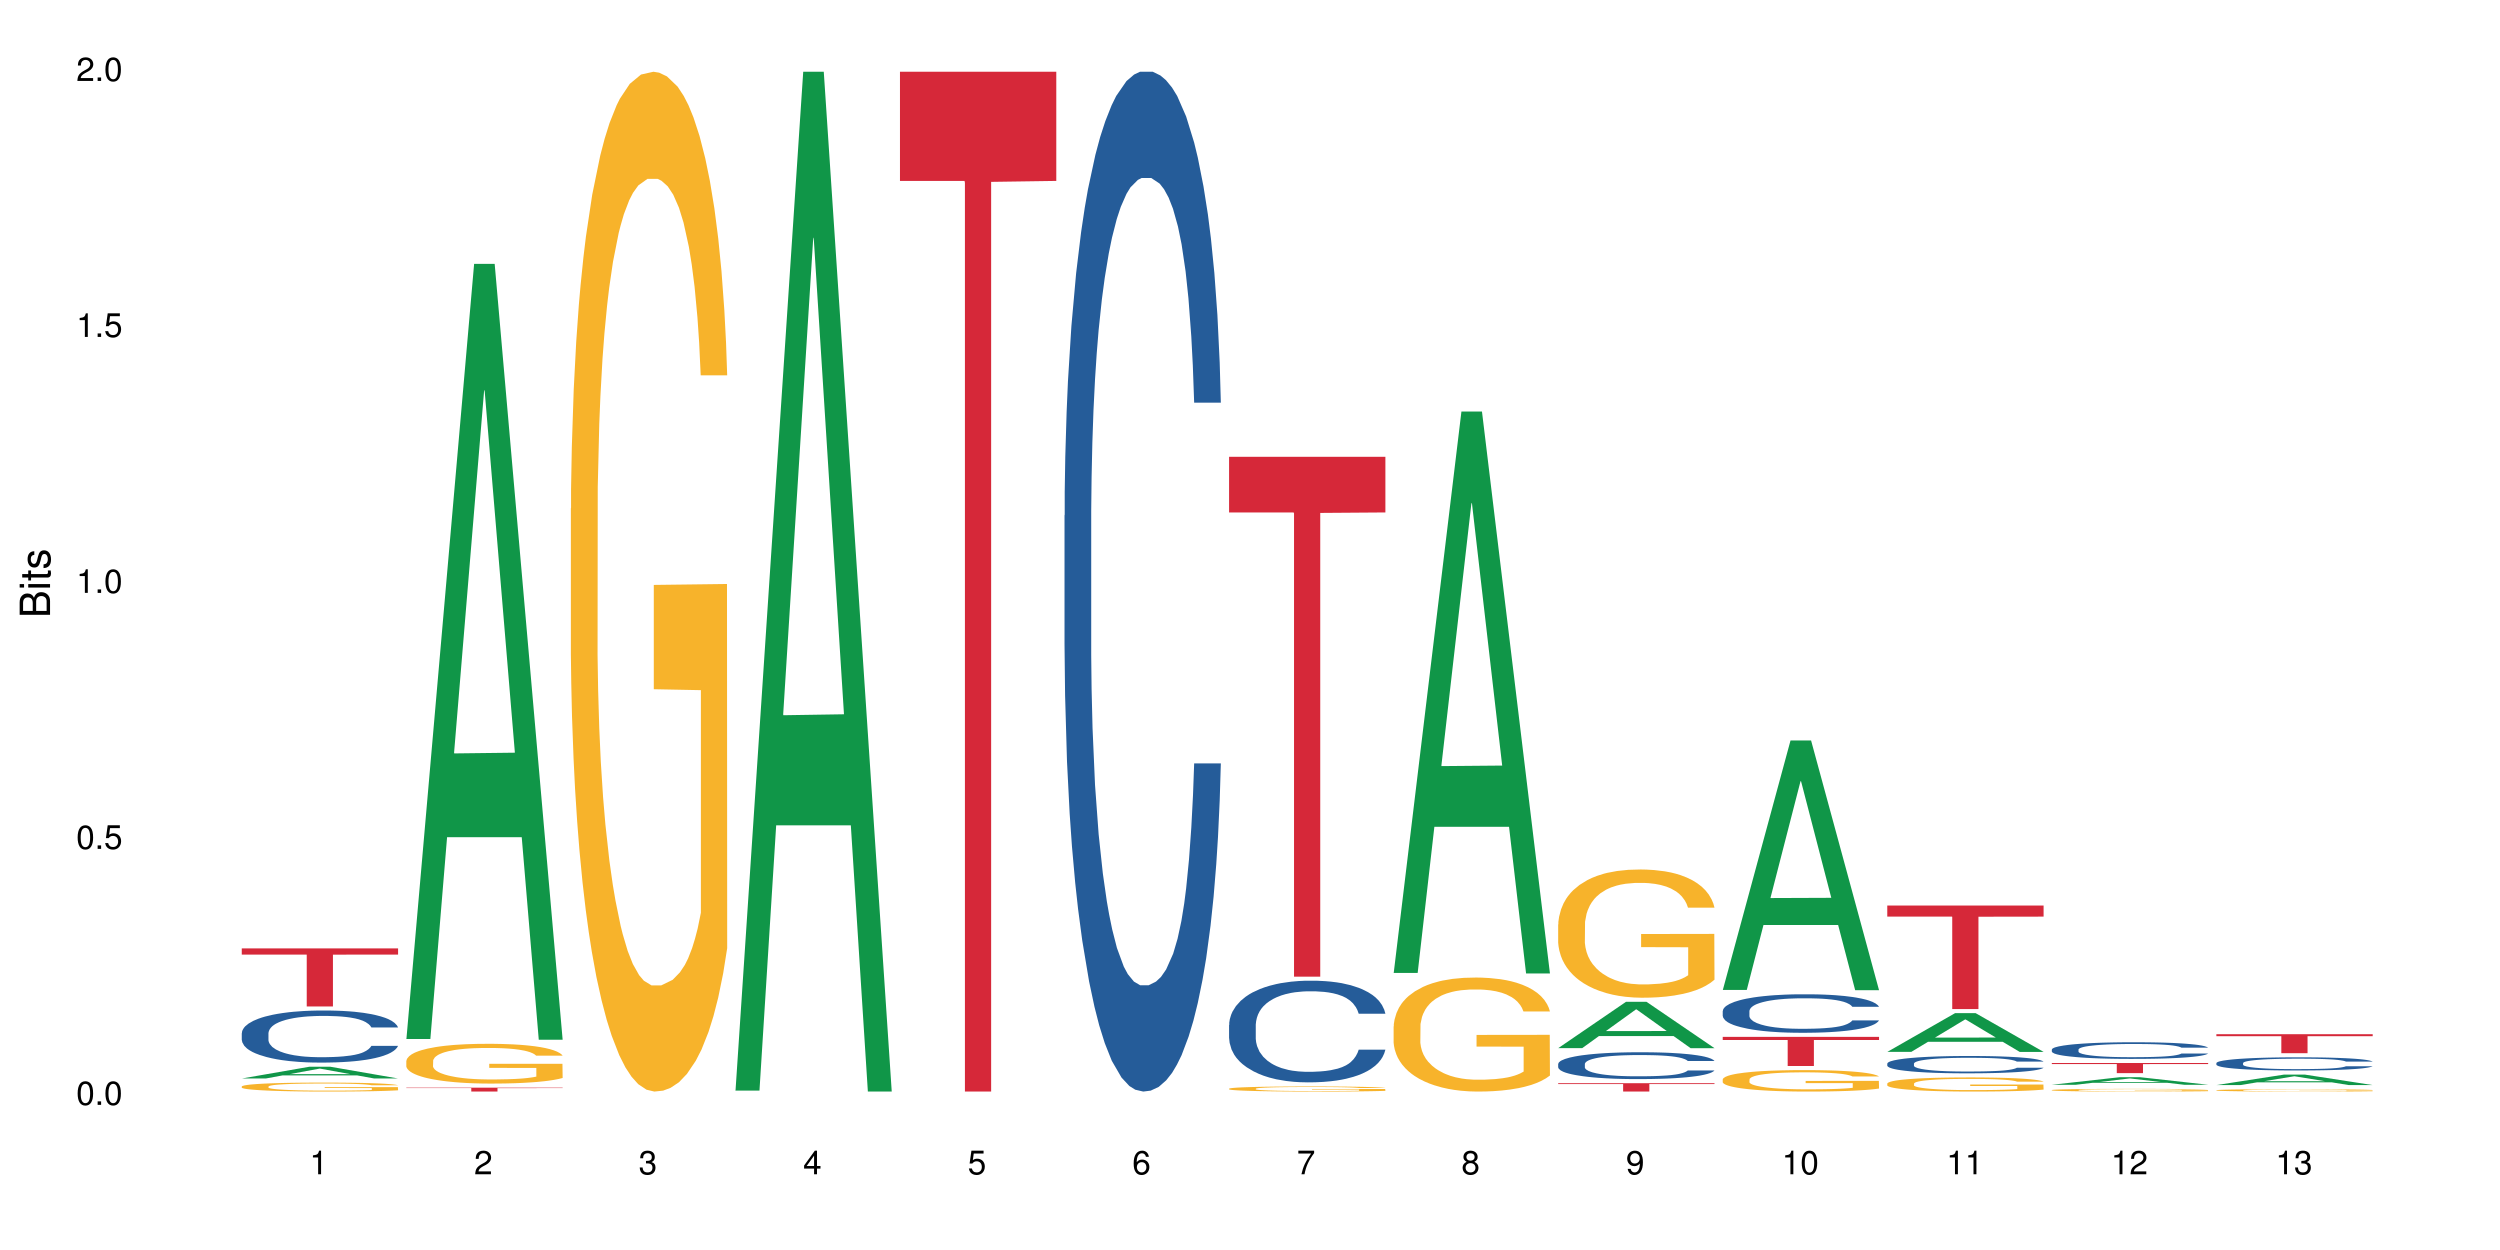 <?xml version="1.0" encoding="UTF-8"?>
<svg xmlns="http://www.w3.org/2000/svg" xmlns:xlink="http://www.w3.org/1999/xlink" width="720pt" height="360pt" viewBox="0 0 720 360" version="1.1">
<defs>
<g>
<symbol overflow="visible" id="glyph0-0">
<path style="stroke:none;" d=""/>
</symbol>
<symbol overflow="visible" id="glyph0-1">
<path style="stroke:none;" d="M 2.641 -6.797 C 2 -6.797 1.422 -6.531 1.078 -6.047 C 0.641 -5.453 0.406 -4.547 0.406 -3.297 C 0.406 -1 1.188 0.219 2.641 0.219 C 4.078 0.219 4.859 -1 4.859 -3.234 C 4.859 -4.562 4.656 -5.438 4.203 -6.047 C 3.844 -6.531 3.281 -6.797 2.641 -6.797 Z M 2.641 -6.047 C 3.547 -6.047 4 -5.125 4 -3.312 C 4 -1.375 3.562 -0.484 2.625 -0.484 C 1.734 -0.484 1.281 -1.422 1.281 -3.281 C 1.281 -5.141 1.734 -6.047 2.641 -6.047 Z M 2.641 -6.047 "/>
</symbol>
<symbol overflow="visible" id="glyph0-2">
<path style="stroke:none;" d="M 1.828 -1 L 0.828 -1 L 0.828 0 L 1.828 0 Z M 1.828 -1 "/>
</symbol>
<symbol overflow="visible" id="glyph0-3">
<path style="stroke:none;" d="M 4.562 -6.797 L 1.062 -6.797 L 0.547 -3.094 L 1.328 -3.094 C 1.719 -3.562 2.047 -3.734 2.578 -3.734 C 3.484 -3.734 4.062 -3.109 4.062 -2.094 C 4.062 -1.125 3.484 -0.531 2.578 -0.531 C 1.828 -0.531 1.375 -0.906 1.188 -1.672 L 0.328 -1.672 C 0.453 -1.109 0.547 -0.844 0.75 -0.594 C 1.125 -0.078 1.828 0.219 2.594 0.219 C 3.969 0.219 4.922 -0.781 4.922 -2.219 C 4.922 -3.562 4.031 -4.484 2.719 -4.484 C 2.25 -4.484 1.859 -4.359 1.469 -4.062 L 1.734 -5.969 L 4.562 -5.969 Z M 4.562 -6.797 "/>
</symbol>
<symbol overflow="visible" id="glyph0-4">
<path style="stroke:none;" d="M 2.484 -4.844 L 2.484 0 L 3.328 0 L 3.328 -6.797 L 2.766 -6.797 C 2.469 -5.75 2.281 -5.609 0.984 -5.453 L 0.984 -4.844 Z M 2.484 -4.844 "/>
</symbol>
<symbol overflow="visible" id="glyph0-5">
<path style="stroke:none;" d="M 4.859 -0.828 L 1.281 -0.828 C 1.359 -1.391 1.672 -1.75 2.5 -2.234 L 3.469 -2.75 C 4.406 -3.266 4.906 -3.969 4.906 -4.812 C 4.906 -5.375 4.672 -5.906 4.266 -6.266 C 3.859 -6.625 3.375 -6.797 2.719 -6.797 C 1.859 -6.797 1.219 -6.5 0.844 -5.922 C 0.609 -5.562 0.5 -5.125 0.484 -4.438 L 1.328 -4.438 C 1.359 -4.906 1.406 -5.188 1.531 -5.406 C 1.75 -5.812 2.188 -6.062 2.703 -6.062 C 3.469 -6.062 4.031 -5.516 4.031 -4.781 C 4.031 -4.25 3.719 -3.797 3.125 -3.438 L 2.234 -2.938 C 0.812 -2.141 0.406 -1.5 0.328 0 L 4.859 0 Z M 4.859 -0.828 "/>
</symbol>
<symbol overflow="visible" id="glyph0-6">
<path style="stroke:none;" d="M 2.125 -3.125 L 2.578 -3.125 C 3.516 -3.125 3.984 -2.703 3.984 -1.891 C 3.984 -1.031 3.469 -0.531 2.578 -0.531 C 1.656 -0.531 1.203 -0.984 1.156 -1.969 L 0.312 -1.969 C 0.344 -1.422 0.438 -1.078 0.609 -0.766 C 0.953 -0.109 1.625 0.219 2.547 0.219 C 3.953 0.219 4.859 -0.609 4.859 -1.906 C 4.859 -2.766 4.516 -3.25 3.703 -3.516 C 4.344 -3.766 4.656 -4.25 4.656 -4.938 C 4.656 -6.109 3.875 -6.797 2.578 -6.797 C 1.203 -6.797 0.484 -6.047 0.453 -4.609 L 1.297 -4.609 C 1.312 -5.016 1.344 -5.25 1.453 -5.453 C 1.641 -5.828 2.062 -6.062 2.594 -6.062 C 3.344 -6.062 3.797 -5.625 3.797 -4.906 C 3.797 -4.422 3.609 -4.141 3.25 -3.984 C 3.016 -3.891 2.719 -3.844 2.125 -3.844 Z M 2.125 -3.125 "/>
</symbol>
<symbol overflow="visible" id="glyph0-7">
<path style="stroke:none;" d="M 3.141 -1.625 L 3.141 0 L 3.984 0 L 3.984 -1.625 L 4.984 -1.625 L 4.984 -2.391 L 3.984 -2.391 L 3.984 -6.797 L 3.359 -6.797 L 0.266 -2.516 L 0.266 -1.625 Z M 3.141 -2.391 L 1 -2.391 L 3.141 -5.359 Z M 3.141 -2.391 "/>
</symbol>
<symbol overflow="visible" id="glyph0-8">
<path style="stroke:none;" d="M 4.781 -5.031 C 4.609 -6.141 3.891 -6.797 2.844 -6.797 C 2.094 -6.797 1.422 -6.438 1.031 -5.828 C 0.609 -5.172 0.406 -4.344 0.406 -3.094 C 0.406 -1.953 0.578 -1.234 0.984 -0.625 C 1.359 -0.078 1.953 0.219 2.703 0.219 C 3.984 0.219 4.922 -0.734 4.922 -2.078 C 4.922 -3.344 4.062 -4.234 2.844 -4.234 C 2.172 -4.234 1.641 -3.969 1.281 -3.469 C 1.281 -5.125 1.828 -6.047 2.797 -6.047 C 3.391 -6.047 3.797 -5.672 3.938 -5.031 Z M 2.734 -3.484 C 3.547 -3.484 4.062 -2.922 4.062 -2 C 4.062 -1.156 3.484 -0.531 2.703 -0.531 C 1.922 -0.531 1.328 -1.188 1.328 -2.047 C 1.328 -2.891 1.906 -3.484 2.734 -3.484 Z M 2.734 -3.484 "/>
</symbol>
<symbol overflow="visible" id="glyph0-9">
<path style="stroke:none;" d="M 4.984 -6.797 L 0.438 -6.797 L 0.438 -5.969 L 4.109 -5.969 C 2.5 -3.656 1.828 -2.234 1.328 0 L 2.219 0 C 2.594 -2.172 3.453 -4.047 4.984 -6.094 Z M 4.984 -6.797 "/>
</symbol>
<symbol overflow="visible" id="glyph0-10">
<path style="stroke:none;" d="M 3.75 -3.578 C 4.453 -4 4.688 -4.344 4.688 -4.984 C 4.688 -6.047 3.844 -6.797 2.641 -6.797 C 1.438 -6.797 0.594 -6.047 0.594 -4.984 C 0.594 -4.359 0.828 -4.016 1.516 -3.578 C 0.734 -3.203 0.359 -2.641 0.359 -1.891 C 0.359 -0.641 1.297 0.219 2.641 0.219 C 3.984 0.219 4.922 -0.641 4.922 -1.875 C 4.922 -2.641 4.531 -3.203 3.75 -3.578 Z M 2.641 -6.047 C 3.359 -6.047 3.812 -5.625 3.812 -4.969 C 3.812 -4.344 3.344 -3.922 2.641 -3.922 C 1.922 -3.922 1.453 -4.344 1.453 -4.984 C 1.453 -5.625 1.922 -6.047 2.641 -6.047 Z M 2.641 -3.203 C 3.484 -3.203 4.062 -2.672 4.062 -1.875 C 4.062 -1.062 3.484 -0.531 2.625 -0.531 C 1.797 -0.531 1.219 -1.078 1.219 -1.875 C 1.219 -2.672 1.797 -3.203 2.641 -3.203 Z M 2.641 -3.203 "/>
</symbol>
<symbol overflow="visible" id="glyph0-11">
<path style="stroke:none;" d="M 0.516 -1.547 C 0.672 -0.438 1.406 0.219 2.438 0.219 C 3.188 0.219 3.859 -0.141 4.266 -0.75 C 4.688 -1.406 4.891 -2.25 4.891 -3.484 C 4.891 -4.625 4.703 -5.359 4.312 -5.953 C 3.938 -6.5 3.344 -6.797 2.594 -6.797 C 1.297 -6.797 0.359 -5.844 0.359 -4.516 C 0.359 -3.25 1.234 -2.344 2.453 -2.344 C 3.094 -2.344 3.562 -2.578 4.016 -3.109 C 4 -1.453 3.469 -0.531 2.5 -0.531 C 1.906 -0.531 1.484 -0.906 1.359 -1.547 Z M 2.578 -6.062 C 3.375 -6.062 3.969 -5.406 3.969 -4.531 C 3.969 -3.688 3.375 -3.094 2.547 -3.094 C 1.734 -3.094 1.234 -3.672 1.234 -4.578 C 1.234 -5.438 1.797 -6.062 2.578 -6.062 Z M 2.578 -6.062 "/>
</symbol>
<symbol overflow="visible" id="glyph1-0">
<path style="stroke:none;" d=""/>
</symbol>
<symbol overflow="visible" id="glyph1-1">
<path style="stroke:none;" d="M 0 -0.953 L 0 -4.891 C 0 -5.719 -0.234 -6.344 -0.734 -6.797 C -1.188 -7.234 -1.812 -7.469 -2.5 -7.469 C -3.547 -7.469 -4.188 -7 -4.625 -5.875 C -4.984 -6.672 -5.641 -7.094 -6.531 -7.094 C -7.156 -7.094 -7.734 -6.859 -8.141 -6.391 C -8.562 -5.938 -8.75 -5.344 -8.75 -4.5 L -8.75 -0.953 Z M -4.984 -2.062 L -7.766 -2.062 L -7.766 -4.219 C -7.766 -4.844 -7.688 -5.203 -7.453 -5.5 C -7.219 -5.812 -6.859 -5.969 -6.375 -5.969 C -5.906 -5.969 -5.531 -5.812 -5.297 -5.5 C -5.062 -5.203 -4.984 -4.844 -4.984 -4.219 Z M -0.984 -2.062 L -4 -2.062 L -4 -4.781 C -4 -5.328 -3.859 -5.688 -3.578 -5.953 C -3.297 -6.219 -2.922 -6.359 -2.484 -6.359 C -2.062 -6.359 -1.688 -6.219 -1.406 -5.953 C -1.109 -5.688 -0.984 -5.328 -0.984 -4.781 Z M -0.984 -2.062 "/>
</symbol>
<symbol overflow="visible" id="glyph1-2">
<path style="stroke:none;" d="M -6.281 -1.797 L -6.281 -0.797 L 0 -0.797 L 0 -1.797 Z M -8.75 -1.797 L -8.75 -0.797 L -7.484 -0.797 L -7.484 -1.797 Z M -8.75 -1.797 "/>
</symbol>
<symbol overflow="visible" id="glyph1-3">
<path style="stroke:none;" d="M -6.281 -3.047 L -6.281 -2.016 L -8.016 -2.016 L -8.016 -1.016 L -6.281 -1.016 L -6.281 -0.172 L -5.469 -0.172 L -5.469 -1.016 L -0.719 -1.016 C -0.078 -1.016 0.281 -1.453 0.281 -2.234 C 0.281 -2.469 0.25 -2.719 0.188 -3.047 L -0.641 -3.047 C -0.609 -2.922 -0.594 -2.766 -0.594 -2.562 C -0.594 -2.141 -0.719 -2.016 -1.156 -2.016 L -5.469 -2.016 L -5.469 -3.047 Z M -6.281 -3.047 "/>
</symbol>
<symbol overflow="visible" id="glyph1-4">
<path style="stroke:none;" d="M -4.531 -5.25 C -5.766 -5.25 -6.469 -4.422 -6.469 -2.969 C -6.469 -1.516 -5.719 -0.562 -4.547 -0.562 C -3.562 -0.562 -3.094 -1.062 -2.734 -2.562 L -2.516 -3.484 C -2.344 -4.188 -2.094 -4.469 -1.625 -4.469 C -1.047 -4.469 -0.641 -3.875 -0.641 -3 C -0.641 -2.453 -0.797 -2 -1.062 -1.75 C -1.25 -1.594 -1.422 -1.531 -1.875 -1.469 L -1.875 -0.406 C -0.422 -0.453 0.281 -1.266 0.281 -2.922 C 0.281 -4.5 -0.5 -5.516 -1.719 -5.516 C -2.656 -5.516 -3.172 -4.984 -3.469 -3.734 L -3.703 -2.766 C -3.891 -1.953 -4.156 -1.609 -4.594 -1.609 C -5.172 -1.609 -5.547 -2.125 -5.547 -2.938 C -5.547 -3.75 -5.203 -4.172 -4.531 -4.203 Z M -4.531 -5.25 "/>
</symbol>
</g>
</defs>
<g id="surface127763">
<rect x="0" y="0" width="720" height="360" style="fill:rgb(100%,100%,100%);fill-opacity:1;stroke:none;"/>
<path style=" stroke:none;fill-rule:nonzero;fill:rgb(6.275%,58.824%,28.235%);fill-opacity:1;" d="M 69.629 310.605 L 69.676 310.602 L 89.156 307.211 L 95.074 307.211 L 114.648 310.605 L 107.773 310.605 L 102.867 309.719 L 81.367 309.719 L 76.555 310.605 L 69.629 310.605 L 83.434 309.352 L 100.895 309.352 L 92.188 307.766 L 92.09 307.762 L 91.996 307.77 L 83.387 309.352 L 83.434 309.352 Z M 69.629 310.605 "/>
<path style=" stroke:none;fill-rule:nonzero;fill:rgb(14.51%,36.078%,60%);fill-opacity:1;" d="M 69.629 297.559 L 69.684 297.547 L 69.684 297.219 L 69.848 296.695 L 70.234 296.039 L 70.617 295.586 L 71.605 294.777 L 72.977 293.996 L 74.406 293.395 L 75.449 293.035 L 76.383 292.762 L 78.523 292.254 L 79.895 291.996 L 81.379 291.762 L 83.191 291.527 L 84.508 291.391 L 87.473 291.172 L 89.668 291.078 L 91.371 291.035 L 95.051 291.035 L 97.246 291.09 L 98.84 291.16 L 100.594 291.27 L 102.078 291.391 L 104.656 291.695 L 106.965 292.078 L 108.008 292.297 L 109.652 292.723 L 110.918 293.133 L 111.797 293.488 L 112.785 293.996 L 113.66 294.613 L 114.32 295.312 L 114.648 295.902 L 106.965 295.902 L 106.578 295.352 L 106.141 294.93 L 105.316 294.367 L 104.492 293.969 L 103.34 293.57 L 102.297 293.312 L 100.871 293.051 L 99.605 292.887 L 98.289 292.762 L 97.027 292.68 L 94.609 292.598 L 91.809 292.598 L 90.766 292.625 L 88.625 292.734 L 87.473 292.832 L 85.824 293.023 L 84.672 293.203 L 83.301 293.477 L 82.367 293.707 L 81.215 294.066 L 80.391 294.379 L 79.457 294.832 L 78.906 295.176 L 78.414 295.559 L 77.977 296.012 L 77.645 296.492 L 77.426 296.996 L 77.316 297.492 L 77.316 299.617 L 77.426 300.109 L 77.699 300.684 L 78.414 301.52 L 79.457 302.246 L 80.664 302.824 L 81.816 303.234 L 82.477 303.426 L 83.355 303.645 L 84.727 303.918 L 86.703 304.191 L 87.855 304.305 L 89.613 304.414 L 91.426 304.469 L 93.844 304.469 L 95.984 304.414 L 97.41 304.344 L 98.895 304.234 L 100.926 304 L 102.188 303.781 L 103.285 303.523 L 104.109 303.262 L 104.656 303.043 L 105.48 302.617 L 106.141 302.152 L 106.633 301.672 L 106.965 301.207 L 114.648 301.207 L 114.32 301.754 L 113.828 302.289 L 113.332 302.684 L 112.562 303.164 L 111.688 303.59 L 110.422 304.07 L 109.379 304.387 L 108.008 304.727 L 106.746 304.988 L 105.371 305.223 L 103.34 305.496 L 102.023 305.633 L 100.594 305.754 L 98.895 305.863 L 96.75 305.961 L 94.445 306.016 L 92.305 306.031 L 90 306.004 L 88.297 305.949 L 86.047 305.824 L 83.246 305.578 L 81.215 305.316 L 79.621 305.055 L 78.25 304.781 L 76.711 304.414 L 74.734 303.809 L 73.527 303.344 L 72.703 302.961 L 71.77 302.426 L 71.113 301.945 L 70.344 301.18 L 69.793 300.203 L 69.629 299.449 Z M 69.629 297.559 "/>
<path style=" stroke:none;fill-rule:nonzero;fill:rgb(96.863%,70.196%,16.863%);fill-opacity:1;" d="M 69.629 312.895 L 69.684 312.891 L 69.684 312.844 L 69.902 312.738 L 70.453 312.59 L 71.168 312.473 L 71.934 312.375 L 72.43 312.328 L 73.254 312.258 L 73.965 312.203 L 75.777 312.098 L 78.086 312 L 79.348 311.957 L 80.773 311.918 L 82.805 311.871 L 83.738 311.855 L 86.594 311.816 L 89.832 311.793 L 93.402 311.785 L 95.051 311.789 L 97.301 311.797 L 100.375 311.824 L 102.133 311.848 L 103.504 311.871 L 104.934 311.902 L 106.688 311.949 L 108.336 312.008 L 109.652 312.062 L 110.973 312.133 L 112.07 312.211 L 113.004 312.293 L 113.828 312.391 L 114.32 312.473 L 114.648 312.555 L 107.02 312.555 L 106.578 312.473 L 106.086 312.41 L 105.262 312.332 L 104.438 312.273 L 103.613 312.23 L 102.078 312.168 L 100.758 312.133 L 99.113 312.098 L 97.52 312.078 L 95.707 312.062 L 94.609 312.059 L 91.699 312.059 L 89.066 312.074 L 87.527 312.094 L 86.43 312.113 L 84.891 312.148 L 83.961 312.176 L 83.41 312.195 L 81.762 312.27 L 80.664 312.336 L 80.062 312.379 L 79.293 312.449 L 78.742 312.512 L 78.141 312.609 L 77.809 312.68 L 77.371 312.84 L 77.316 313.266 L 77.48 313.355 L 77.809 313.449 L 78.25 313.535 L 78.906 313.625 L 79.566 313.695 L 80.719 313.785 L 81.707 313.848 L 82.477 313.887 L 83.961 313.949 L 84.562 313.973 L 85.992 314.016 L 87.473 314.047 L 89.285 314.074 L 90.656 314.09 L 92.855 314.102 L 95.652 314.102 L 98.949 314.086 L 101.035 314.07 L 102.461 314.051 L 103.395 314.031 L 104.547 314.008 L 105.371 313.984 L 106.141 313.957 L 107.074 313.918 L 107.074 313.355 L 93.512 313.352 L 93.512 313.086 L 114.594 313.086 L 114.648 314.008 L 113.496 314.07 L 112.07 314.133 L 110.699 314.18 L 109.27 314.219 L 107.238 314.266 L 105.59 314.293 L 103.066 314.324 L 100.758 314.348 L 98.344 314.359 L 96.203 314.367 L 93.676 314.371 L 91.426 314.367 L 89.012 314.352 L 87.09 314.332 L 85.332 314.309 L 83.574 314.277 L 81.379 314.23 L 79.953 314.188 L 78.469 314.141 L 76.988 314.082 L 75.668 314.016 L 74.789 313.969 L 73.91 313.91 L 72.977 313.84 L 72.102 313.758 L 71.441 313.688 L 70.836 313.605 L 70.398 313.527 L 69.957 313.418 L 69.738 313.336 L 69.629 313.262 Z M 69.629 312.895 "/>
<path style=" stroke:none;fill-rule:nonzero;fill:rgb(83.922%,15.686%,22.353%);fill-opacity:1;" d="M 69.629 273.133 L 114.648 273.133 L 114.648 274.922 L 95.887 274.938 L 95.887 289.855 L 88.34 289.855 L 88.34 274.953 L 88.23 274.922 L 69.629 274.922 Z M 69.629 273.133 "/>
<path style=" stroke:none;fill-rule:nonzero;fill:rgb(6.275%,58.824%,28.235%);fill-opacity:1;" d="M 117.02 299.227 L 117.066 299.016 L 136.547 76 L 142.465 76 L 162.039 299.434 L 155.164 299.434 L 150.258 241.113 L 128.758 241.113 L 123.945 299.227 L 117.02 299.227 L 130.824 216.984 L 148.285 216.773 L 139.578 112.508 L 139.48 112.297 L 139.387 112.926 L 130.777 216.773 L 130.824 216.984 Z M 117.02 299.227 "/>
<path style=" stroke:none;fill-rule:nonzero;fill:rgb(96.863%,70.196%,16.863%);fill-opacity:1;" d="M 117.02 305.523 L 117.074 305.512 L 117.074 305.301 L 117.293 304.832 L 117.844 304.184 L 118.559 303.648 L 119.324 303.23 L 119.82 303.012 L 120.645 302.695 L 121.355 302.465 L 123.168 301.996 L 125.477 301.555 L 126.738 301.367 L 128.164 301.191 L 130.195 300.992 L 131.129 300.918 L 133.984 300.75 L 137.223 300.645 L 140.793 300.613 L 142.441 300.625 L 144.691 300.668 L 147.766 300.781 L 149.523 300.887 L 150.895 300.992 L 152.324 301.129 L 154.078 301.336 L 155.727 301.586 L 157.043 301.84 L 158.363 302.152 L 159.461 302.488 L 160.395 302.855 L 161.219 303.293 L 161.711 303.66 L 162.039 304.027 L 154.41 304.027 L 153.969 303.66 L 153.477 303.375 L 152.652 303.031 L 151.828 302.781 L 151.004 302.582 L 149.469 302.309 L 148.148 302.141 L 146.504 301.996 L 144.91 301.902 L 143.098 301.84 L 142 301.816 L 139.09 301.816 L 136.457 301.891 L 134.918 301.977 L 133.82 302.059 L 132.281 302.215 L 131.352 302.34 L 130.801 302.426 L 129.152 302.75 L 128.055 303.043 L 127.453 303.242 L 126.684 303.555 L 126.133 303.836 L 125.531 304.258 L 125.199 304.57 L 124.762 305.281 L 124.707 307.164 L 124.871 307.562 L 125.199 307.992 L 125.641 308.367 L 126.297 308.766 L 126.957 309.07 L 128.109 309.477 L 129.098 309.75 L 129.867 309.926 L 131.352 310.211 L 131.953 310.305 L 133.383 310.492 L 134.863 310.641 L 136.676 310.766 L 138.047 310.828 L 140.246 310.879 L 143.043 310.879 L 146.34 310.816 L 148.426 310.734 L 149.852 310.648 L 150.785 310.578 L 151.938 310.461 L 152.762 310.355 L 153.531 310.242 L 154.465 310.062 L 154.465 307.562 L 140.902 307.551 L 140.902 306.379 L 161.984 306.371 L 162.039 310.461 L 160.887 310.742 L 159.461 311.016 L 158.086 311.227 L 156.66 311.402 L 154.629 311.602 L 152.98 311.727 L 150.457 311.875 L 148.148 311.969 L 145.734 312.031 L 143.594 312.062 L 141.066 312.074 L 138.816 312.051 L 136.402 311.988 L 134.48 311.906 L 132.723 311.801 L 130.965 311.664 L 128.77 311.445 L 127.34 311.266 L 125.859 311.047 L 124.379 310.785 L 123.059 310.504 L 122.18 310.285 L 121.301 310.031 L 120.367 309.719 L 119.492 309.363 L 118.832 309.039 L 118.227 308.672 L 117.789 308.328 L 117.348 307.855 L 117.129 307.48 L 117.02 307.156 Z M 117.02 305.523 "/>
<path style=" stroke:none;fill-rule:nonzero;fill:rgb(83.922%,15.686%,22.353%);fill-opacity:1;" d="M 117.02 313.254 L 162.039 313.254 L 162.039 313.371 L 143.277 313.375 L 143.277 314.371 L 135.73 314.371 L 135.73 313.375 L 135.617 313.371 L 117.02 313.371 Z M 117.02 313.254 "/>
<path style=" stroke:none;fill-rule:nonzero;fill:rgb(96.863%,70.196%,16.863%);fill-opacity:1;" d="M 164.41 146.461 L 164.465 146.191 L 164.465 140.828 L 164.684 128.758 L 165.234 112.129 L 165.949 98.449 L 166.715 87.719 L 167.211 82.086 L 168.035 74.039 L 168.746 68.141 L 170.559 56.07 L 172.867 44.805 L 174.129 39.977 L 175.555 35.414 L 177.586 30.32 L 178.52 28.441 L 181.375 24.148 L 184.613 21.469 L 188.184 20.664 L 189.832 20.93 L 192.082 22.004 L 195.156 24.953 L 196.914 27.637 L 198.285 30.32 L 199.715 33.805 L 201.469 39.172 L 203.117 45.609 L 204.434 52.047 L 205.754 60.094 L 206.852 68.676 L 207.785 78.062 L 208.609 89.328 L 209.102 98.715 L 209.43 108.105 L 201.801 108.105 L 201.359 98.715 L 200.867 91.477 L 200.043 82.625 L 199.219 76.188 L 198.395 71.09 L 196.859 64.117 L 195.539 59.824 L 193.895 56.07 L 192.301 53.656 L 190.488 52.047 L 189.391 51.508 L 186.48 51.508 L 183.848 53.387 L 182.309 55.531 L 181.211 57.68 L 179.672 61.703 L 178.742 64.922 L 178.191 67.066 L 176.543 75.383 L 175.445 82.891 L 174.844 87.988 L 174.074 96.035 L 173.523 103.277 L 172.922 114.004 L 172.59 122.051 L 172.152 140.293 L 172.098 188.574 L 172.262 198.766 L 172.59 209.762 L 173.031 219.418 L 173.688 229.609 L 174.348 237.391 L 175.5 247.852 L 176.488 254.824 L 177.258 259.383 L 178.742 266.625 L 179.344 269.039 L 180.773 273.867 L 182.254 277.625 L 184.066 280.844 L 185.438 282.453 L 187.633 283.793 L 190.434 283.793 L 193.73 282.184 L 195.816 280.039 L 197.242 277.891 L 198.176 276.016 L 199.328 273.062 L 200.152 270.383 L 200.922 267.43 L 201.855 262.871 L 201.855 198.766 L 188.293 198.496 L 188.293 168.457 L 209.375 168.188 L 209.43 273.062 L 208.277 280.305 L 206.852 287.281 L 205.477 292.645 L 204.051 297.203 L 202.02 302.301 L 200.371 305.52 L 197.848 309.273 L 195.539 311.688 L 193.125 313.297 L 190.984 314.102 L 188.457 314.371 L 186.207 313.836 L 183.793 312.227 L 181.871 310.078 L 180.113 307.398 L 178.355 303.91 L 176.16 298.277 L 174.73 293.719 L 173.25 288.086 L 171.766 281.379 L 170.449 274.137 L 169.57 268.504 L 168.691 262.066 L 167.758 254.02 L 166.883 244.898 L 166.223 236.586 L 165.617 227.195 L 165.18 218.344 L 164.738 206.277 L 164.52 196.621 L 164.41 188.305 Z M 164.41 146.461 "/>
<path style=" stroke:none;fill-rule:nonzero;fill:rgb(6.275%,58.824%,28.235%);fill-opacity:1;" d="M 211.801 314.094 L 211.848 313.82 L 231.328 20.664 L 237.246 20.664 L 256.82 314.371 L 249.945 314.371 L 245.039 237.703 L 223.539 237.703 L 218.727 314.094 L 211.801 314.094 L 225.605 205.988 L 243.066 205.711 L 234.359 68.648 L 234.262 68.375 L 234.168 69.199 L 225.559 205.711 L 225.605 205.988 Z M 211.801 314.094 "/>
<path style=" stroke:none;fill-rule:nonzero;fill:rgb(83.922%,15.686%,22.353%);fill-opacity:1;" d="M 259.191 20.664 L 304.211 20.664 L 304.211 52.102 L 285.449 52.379 L 285.449 314.371 L 277.898 314.371 L 277.898 52.652 L 277.789 52.102 L 259.191 52.102 Z M 259.191 20.664 "/>
<path style=" stroke:none;fill-rule:nonzero;fill:rgb(14.51%,36.078%,60%);fill-opacity:1;" d="M 306.582 148.457 L 306.637 148.188 L 306.637 141.742 L 306.801 131.543 L 307.188 118.656 L 307.57 109.797 L 308.559 93.957 L 309.93 78.652 L 311.359 66.84 L 312.402 59.859 L 313.336 54.492 L 315.477 44.559 L 316.848 39.457 L 318.332 34.891 L 320.145 30.328 L 321.461 27.645 L 324.426 23.348 L 326.621 21.469 L 328.324 20.664 L 332.004 20.664 L 334.199 21.738 L 335.789 23.078 L 337.547 25.227 L 339.031 27.645 L 341.609 33.551 L 343.918 41.066 L 344.961 45.363 L 346.605 53.684 L 347.871 61.738 L 348.75 68.719 L 349.738 78.652 L 350.613 90.734 L 351.273 104.426 L 351.602 115.969 L 343.918 115.969 L 343.531 105.23 L 343.094 96.91 L 342.27 85.902 L 341.445 78.117 L 340.293 70.332 L 339.25 65.23 L 337.824 60.129 L 336.559 56.906 L 335.242 54.492 L 333.98 52.879 L 331.562 51.27 L 328.762 51.27 L 327.719 51.805 L 325.578 53.953 L 324.426 55.832 L 322.777 59.59 L 321.625 63.082 L 320.254 68.449 L 319.32 73.016 L 318.168 79.996 L 317.344 86.172 L 316.41 95.031 L 315.859 101.742 L 315.367 109.258 L 314.926 118.117 L 314.598 127.516 L 314.379 137.449 L 314.27 147.113 L 314.27 188.727 L 314.379 198.391 L 314.652 209.668 L 315.367 226.043 L 316.41 240.273 L 317.617 251.547 L 318.77 259.602 L 319.43 263.359 L 320.309 267.656 L 321.68 273.027 L 323.656 278.395 L 324.809 280.543 L 326.566 282.691 L 328.379 283.766 L 330.793 283.766 L 332.938 282.691 L 334.363 281.348 L 335.848 279.199 L 337.879 274.637 L 339.141 270.34 L 340.238 265.242 L 341.062 260.141 L 341.609 255.844 L 342.434 247.52 L 343.094 238.395 L 343.586 228.996 L 343.918 219.867 L 351.602 219.867 L 351.273 230.609 L 350.781 241.078 L 350.285 248.863 L 349.516 258.262 L 348.637 266.582 L 347.375 275.98 L 346.332 282.152 L 344.961 288.867 L 343.695 293.969 L 342.324 298.531 L 340.293 303.898 L 338.977 306.586 L 337.547 309 L 335.848 311.148 L 333.703 313.027 L 331.398 314.102 L 329.258 314.371 L 326.953 313.832 L 325.25 312.762 L 323 310.344 L 320.199 305.512 L 318.168 300.41 L 316.574 295.309 L 315.203 289.941 L 313.664 282.691 L 311.688 270.879 L 310.48 261.75 L 309.656 254.234 L 308.723 243.762 L 308.066 234.367 L 307.297 219.332 L 306.746 200.27 L 306.582 185.504 Z M 306.582 148.457 "/>
<path style=" stroke:none;fill-rule:nonzero;fill:rgb(14.51%,36.078%,60%);fill-opacity:1;" d="M 353.973 295.191 L 354.027 295.164 L 354.027 294.523 L 354.191 293.504 L 354.578 292.223 L 354.961 291.34 L 355.949 289.762 L 357.32 288.234 L 358.75 287.059 L 359.793 286.363 L 360.727 285.828 L 362.867 284.84 L 364.238 284.332 L 365.723 283.875 L 367.535 283.422 L 368.852 283.152 L 371.816 282.727 L 374.012 282.539 L 375.715 282.457 L 379.395 282.457 L 381.59 282.566 L 383.18 282.699 L 384.938 282.914 L 386.422 283.152 L 389 283.742 L 391.309 284.492 L 392.352 284.918 L 393.996 285.746 L 395.262 286.551 L 396.141 287.246 L 397.129 288.234 L 398.004 289.441 L 398.664 290.805 L 398.992 291.953 L 391.309 291.953 L 390.922 290.883 L 390.484 290.055 L 389.66 288.957 L 388.836 288.184 L 387.684 287.406 L 386.641 286.898 L 385.211 286.391 L 383.949 286.07 L 382.633 285.828 L 381.371 285.668 L 378.953 285.508 L 376.152 285.508 L 375.109 285.562 L 372.969 285.773 L 371.816 285.961 L 370.168 286.336 L 369.016 286.684 L 367.645 287.219 L 366.711 287.676 L 365.559 288.371 L 364.734 288.984 L 363.801 289.867 L 363.25 290.535 L 362.758 291.285 L 362.316 292.168 L 361.988 293.105 L 361.77 294.094 L 361.66 295.059 L 361.66 299.203 L 361.77 300.168 L 362.043 301.289 L 362.758 302.922 L 363.801 304.34 L 365.008 305.465 L 366.16 306.266 L 366.82 306.641 L 367.699 307.07 L 369.07 307.605 L 371.047 308.137 L 372.199 308.352 L 373.957 308.566 L 375.77 308.672 L 378.184 308.672 L 380.328 308.566 L 381.754 308.434 L 383.238 308.219 L 385.27 307.766 L 386.531 307.336 L 387.629 306.828 L 388.453 306.32 L 389 305.891 L 389.824 305.062 L 390.484 304.152 L 390.977 303.215 L 391.309 302.309 L 398.992 302.309 L 398.664 303.375 L 398.172 304.422 L 397.676 305.195 L 396.906 306.133 L 396.027 306.961 L 394.766 307.898 L 393.723 308.512 L 392.352 309.184 L 391.086 309.691 L 389.715 310.145 L 387.684 310.68 L 386.367 310.949 L 384.938 311.188 L 383.238 311.402 L 381.094 311.59 L 378.789 311.695 L 376.648 311.723 L 374.344 311.668 L 372.641 311.562 L 370.391 311.32 L 367.59 310.84 L 365.559 310.332 L 363.965 309.824 L 362.594 309.289 L 361.055 308.566 L 359.078 307.391 L 357.871 306.48 L 357.047 305.73 L 356.113 304.688 L 355.453 303.75 L 354.688 302.254 L 354.137 300.355 L 353.973 298.883 Z M 353.973 295.191 "/>
<path style=" stroke:none;fill-rule:nonzero;fill:rgb(96.863%,70.196%,16.863%);fill-opacity:1;" d="M 353.973 313.531 L 354.027 313.531 L 354.027 313.504 L 354.246 313.441 L 354.797 313.359 L 355.512 313.293 L 356.277 313.238 L 356.773 313.211 L 357.598 313.168 L 358.309 313.141 L 360.121 313.078 L 362.43 313.023 L 363.691 313 L 365.117 312.977 L 367.148 312.949 L 368.082 312.941 L 370.938 312.922 L 374.176 312.906 L 377.746 312.902 L 379.395 312.902 L 381.645 312.91 L 384.719 312.926 L 386.477 312.938 L 387.848 312.949 L 389.277 312.969 L 391.031 312.996 L 392.68 313.027 L 393.996 313.059 L 395.316 313.102 L 396.414 313.145 L 397.348 313.191 L 398.172 313.246 L 398.664 313.293 L 398.992 313.34 L 391.363 313.34 L 390.922 313.293 L 390.43 313.258 L 389.605 313.211 L 388.781 313.18 L 387.957 313.156 L 386.422 313.121 L 385.102 313.098 L 383.457 313.078 L 381.863 313.066 L 380.051 313.059 L 376.043 313.059 L 373.41 313.066 L 371.871 313.078 L 370.773 313.086 L 369.234 313.109 L 368.301 313.125 L 367.754 313.133 L 366.105 313.176 L 365.008 313.215 L 364.406 313.238 L 363.637 313.281 L 363.086 313.316 L 362.484 313.371 L 362.152 313.41 L 361.715 313.5 L 361.66 313.742 L 361.824 313.793 L 362.152 313.848 L 362.594 313.895 L 363.25 313.945 L 363.91 313.984 L 365.062 314.039 L 366.051 314.074 L 366.82 314.098 L 368.301 314.133 L 368.906 314.145 L 370.332 314.168 L 371.816 314.188 L 373.629 314.203 L 375 314.211 L 377.195 314.219 L 379.996 314.219 L 383.293 314.211 L 385.379 314.199 L 386.805 314.188 L 387.738 314.18 L 388.891 314.164 L 389.715 314.152 L 390.484 314.137 L 391.418 314.113 L 391.418 313.793 L 377.855 313.793 L 377.855 313.641 L 398.938 313.641 L 398.992 314.164 L 397.84 314.199 L 396.414 314.234 L 395.039 314.262 L 393.613 314.285 L 391.582 314.309 L 389.934 314.328 L 387.41 314.344 L 385.102 314.355 L 382.688 314.367 L 380.547 314.371 L 378.02 314.371 L 375.77 314.367 L 373.355 314.359 L 371.434 314.348 L 369.676 314.336 L 367.918 314.32 L 365.723 314.289 L 364.293 314.266 L 362.812 314.238 L 361.328 314.207 L 360.012 314.168 L 359.133 314.141 L 358.254 314.109 L 357.32 314.07 L 356.441 314.023 L 355.785 313.98 L 355.18 313.934 L 354.742 313.891 L 354.301 313.832 L 354.082 313.781 L 353.973 313.742 Z M 353.973 313.531 "/>
<path style=" stroke:none;fill-rule:nonzero;fill:rgb(83.922%,15.686%,22.353%);fill-opacity:1;" d="M 353.973 131.555 L 398.992 131.555 L 398.992 147.582 L 380.23 147.723 L 380.23 281.277 L 372.68 281.277 L 372.68 147.863 L 372.57 147.582 L 353.973 147.582 Z M 353.973 131.555 "/>
<path style=" stroke:none;fill-rule:nonzero;fill:rgb(6.275%,58.824%,28.235%);fill-opacity:1;" d="M 401.363 280.199 L 401.41 280.051 L 420.891 118.531 L 426.809 118.531 L 446.383 280.352 L 439.508 280.352 L 434.602 238.113 L 413.098 238.113 L 408.289 280.199 L 401.363 280.199 L 415.168 220.637 L 432.629 220.484 L 423.922 144.969 L 423.824 144.816 L 423.73 145.273 L 415.121 220.484 L 415.168 220.637 Z M 401.363 280.199 "/>
<path style=" stroke:none;fill-rule:nonzero;fill:rgb(96.863%,70.196%,16.863%);fill-opacity:1;" d="M 401.363 295.598 L 401.418 295.566 L 401.418 294.969 L 401.637 293.617 L 402.188 291.758 L 402.902 290.23 L 403.668 289.031 L 404.164 288.398 L 404.988 287.5 L 405.699 286.84 L 407.512 285.492 L 409.82 284.23 L 411.082 283.691 L 412.508 283.184 L 414.539 282.613 L 415.473 282.402 L 418.328 281.922 L 421.566 281.621 L 425.137 281.531 L 426.785 281.562 L 429.035 281.684 L 432.109 282.012 L 433.867 282.312 L 435.238 282.613 L 436.668 283 L 438.422 283.602 L 440.07 284.32 L 441.387 285.043 L 442.707 285.941 L 443.805 286.902 L 444.738 287.949 L 445.562 289.211 L 446.055 290.258 L 446.383 291.309 L 438.754 291.309 L 438.312 290.258 L 437.82 289.449 L 436.996 288.461 L 436.172 287.738 L 435.348 287.172 L 433.812 286.391 L 432.492 285.91 L 430.848 285.492 L 429.254 285.223 L 427.441 285.043 L 426.344 284.98 L 423.434 284.98 L 420.801 285.191 L 419.262 285.43 L 418.164 285.672 L 416.625 286.121 L 415.691 286.48 L 415.145 286.719 L 413.496 287.648 L 412.398 288.488 L 411.797 289.059 L 411.027 289.961 L 410.477 290.77 L 409.875 291.969 L 409.543 292.867 L 409.105 294.906 L 409.051 300.305 L 409.215 301.445 L 409.543 302.676 L 409.984 303.754 L 410.641 304.895 L 411.301 305.766 L 412.453 306.934 L 413.441 307.715 L 414.211 308.223 L 415.691 309.031 L 416.297 309.301 L 417.723 309.844 L 419.207 310.262 L 421.02 310.621 L 422.391 310.801 L 424.586 310.953 L 427.387 310.953 L 430.684 310.773 L 432.77 310.531 L 434.195 310.293 L 435.129 310.082 L 436.281 309.754 L 437.105 309.453 L 437.875 309.121 L 438.809 308.613 L 438.809 301.445 L 425.246 301.414 L 425.246 298.055 L 446.328 298.027 L 446.383 309.754 L 445.23 310.562 L 443.805 311.34 L 442.43 311.941 L 441.004 312.453 L 438.973 313.02 L 437.324 313.383 L 434.801 313.801 L 432.492 314.07 L 430.078 314.25 L 427.938 314.34 L 425.41 314.371 L 423.16 314.312 L 420.746 314.129 L 418.824 313.891 L 417.066 313.59 L 415.309 313.199 L 413.113 312.57 L 411.684 312.062 L 410.203 311.434 L 408.719 310.684 L 407.402 309.871 L 406.523 309.242 L 405.645 308.523 L 404.711 307.625 L 403.832 306.602 L 403.176 305.672 L 402.57 304.625 L 402.133 303.633 L 401.691 302.285 L 401.473 301.207 L 401.363 300.277 Z M 401.363 295.598 "/>
<path style=" stroke:none;fill-rule:nonzero;fill:rgb(6.275%,58.824%,28.235%);fill-opacity:1;" d="M 448.754 301.859 L 448.801 301.848 L 468.281 288.527 L 474.199 288.527 L 493.773 301.875 L 486.898 301.875 L 481.992 298.391 L 460.488 298.391 L 455.68 301.859 L 448.754 301.859 L 462.559 296.949 L 480.02 296.934 L 471.312 290.707 L 471.215 290.695 L 471.121 290.73 L 462.512 296.934 L 462.559 296.949 Z M 448.754 301.859 "/>
<path style=" stroke:none;fill-rule:nonzero;fill:rgb(14.51%,36.078%,60%);fill-opacity:1;" d="M 448.754 306.414 L 448.809 306.406 L 448.809 306.238 L 448.973 305.969 L 449.359 305.629 L 449.742 305.398 L 450.73 304.98 L 452.102 304.578 L 453.531 304.27 L 454.574 304.086 L 455.508 303.941 L 457.648 303.68 L 459.02 303.547 L 460.504 303.426 L 462.316 303.309 L 463.633 303.238 L 466.598 303.125 L 468.793 303.074 L 470.496 303.055 L 474.176 303.055 L 476.371 303.082 L 477.961 303.117 L 479.719 303.172 L 481.203 303.238 L 483.781 303.391 L 486.09 303.59 L 487.133 303.703 L 488.777 303.922 L 490.043 304.133 L 490.918 304.316 L 491.906 304.578 L 492.785 304.895 L 493.445 305.258 L 493.773 305.559 L 486.09 305.559 L 485.703 305.277 L 485.266 305.059 L 484.441 304.77 L 483.617 304.562 L 482.465 304.359 L 481.422 304.227 L 479.992 304.09 L 478.73 304.008 L 477.414 303.941 L 476.152 303.902 L 473.734 303.859 L 470.934 303.859 L 469.891 303.871 L 467.75 303.93 L 466.598 303.977 L 464.949 304.078 L 463.797 304.168 L 462.426 304.309 L 461.492 304.43 L 460.34 304.613 L 459.516 304.777 L 458.582 305.008 L 458.031 305.188 L 457.539 305.383 L 457.098 305.617 L 456.77 305.863 L 456.551 306.125 L 456.441 306.379 L 456.441 307.473 L 456.551 307.727 L 456.824 308.023 L 457.539 308.453 L 458.582 308.828 L 459.789 309.125 L 460.941 309.336 L 461.602 309.438 L 462.48 309.551 L 463.852 309.691 L 465.828 309.832 L 466.98 309.887 L 468.738 309.945 L 470.551 309.973 L 472.965 309.973 L 475.109 309.945 L 476.535 309.91 L 478.016 309.852 L 480.051 309.734 L 481.312 309.621 L 482.41 309.484 L 483.234 309.352 L 483.781 309.238 L 484.605 309.02 L 485.266 308.781 L 485.758 308.531 L 486.09 308.293 L 493.773 308.293 L 493.445 308.574 L 492.953 308.852 L 492.457 309.055 L 491.688 309.301 L 490.809 309.52 L 489.547 309.77 L 488.504 309.93 L 487.133 310.105 L 485.867 310.242 L 484.496 310.359 L 482.465 310.504 L 481.148 310.574 L 479.719 310.637 L 478.016 310.691 L 475.875 310.742 L 473.57 310.77 L 471.43 310.777 L 469.125 310.762 L 467.422 310.734 L 465.172 310.672 L 462.371 310.543 L 460.34 310.41 L 458.746 310.277 L 457.375 310.137 L 455.836 309.945 L 453.859 309.633 L 452.652 309.395 L 451.828 309.195 L 450.895 308.922 L 450.234 308.672 L 449.469 308.277 L 448.918 307.777 L 448.754 307.387 Z M 448.754 306.414 "/>
<path style=" stroke:none;fill-rule:nonzero;fill:rgb(96.863%,70.196%,16.863%);fill-opacity:1;" d="M 448.754 266.23 L 448.809 266.195 L 448.809 265.52 L 449.027 264.004 L 449.578 261.914 L 450.293 260.191 L 451.059 258.844 L 451.555 258.133 L 452.379 257.121 L 453.09 256.379 L 454.902 254.863 L 457.207 253.445 L 458.473 252.84 L 459.898 252.266 L 461.93 251.625 L 462.863 251.387 L 465.719 250.848 L 468.957 250.512 L 472.527 250.41 L 474.176 250.445 L 476.426 250.578 L 479.5 250.949 L 481.258 251.285 L 482.629 251.625 L 484.059 252.062 L 485.812 252.738 L 487.461 253.547 L 488.777 254.355 L 490.098 255.367 L 491.195 256.449 L 492.129 257.629 L 492.953 259.047 L 493.445 260.227 L 493.773 261.406 L 486.145 261.406 L 485.703 260.227 L 485.211 259.316 L 484.387 258.203 L 483.562 257.391 L 482.738 256.75 L 481.203 255.875 L 479.883 255.336 L 478.238 254.863 L 476.645 254.559 L 474.832 254.355 L 473.734 254.289 L 470.824 254.289 L 468.191 254.523 L 466.652 254.793 L 465.555 255.066 L 464.016 255.57 L 463.082 255.977 L 462.535 256.246 L 460.887 257.289 L 459.789 258.234 L 459.184 258.875 L 458.418 259.887 L 457.867 260.801 L 457.266 262.148 L 456.934 263.16 L 456.496 265.453 L 456.441 271.527 L 456.605 272.809 L 456.934 274.191 L 457.375 275.406 L 458.031 276.688 L 458.691 277.664 L 459.844 278.98 L 460.832 279.859 L 461.602 280.43 L 463.082 281.34 L 463.688 281.645 L 465.113 282.254 L 466.598 282.727 L 468.41 283.129 L 469.781 283.332 L 471.977 283.5 L 474.777 283.5 L 478.074 283.297 L 480.16 283.027 L 481.586 282.758 L 482.52 282.523 L 483.672 282.152 L 484.496 281.812 L 485.266 281.441 L 486.199 280.871 L 486.199 272.809 L 472.637 272.773 L 472.637 268.996 L 493.719 268.961 L 493.773 282.152 L 492.621 283.062 L 491.195 283.938 L 489.82 284.613 L 488.395 285.188 L 486.363 285.828 L 484.715 286.234 L 482.191 286.703 L 479.883 287.008 L 477.469 287.211 L 475.328 287.312 L 472.801 287.348 L 470.551 287.277 L 468.137 287.074 L 466.215 286.805 L 464.457 286.469 L 462.699 286.031 L 460.504 285.32 L 459.074 284.75 L 457.594 284.039 L 456.109 283.195 L 454.793 282.285 L 453.914 281.578 L 453.035 280.77 L 452.102 279.758 L 451.223 278.609 L 450.566 277.562 L 449.961 276.383 L 449.523 275.27 L 449.082 273.754 L 448.863 272.539 L 448.754 271.492 Z M 448.754 266.23 "/>
<path style=" stroke:none;fill-rule:nonzero;fill:rgb(83.922%,15.686%,22.353%);fill-opacity:1;" d="M 448.754 311.957 L 493.773 311.957 L 493.773 312.215 L 475.012 312.219 L 475.012 314.371 L 467.461 314.371 L 467.461 312.219 L 467.352 312.215 L 448.754 312.215 Z M 448.754 311.957 "/>
<path style=" stroke:none;fill-rule:nonzero;fill:rgb(6.275%,58.824%,28.235%);fill-opacity:1;" d="M 496.145 285.109 L 496.191 285.043 L 515.672 213.254 L 521.59 213.254 L 541.164 285.18 L 534.289 285.18 L 529.383 266.402 L 507.879 266.402 L 503.07 285.109 L 496.145 285.109 L 509.949 258.637 L 527.41 258.57 L 518.703 225.004 L 518.605 224.938 L 518.512 225.141 L 509.902 258.57 L 509.949 258.637 Z M 496.145 285.109 "/>
<path style=" stroke:none;fill-rule:nonzero;fill:rgb(14.51%,36.078%,60%);fill-opacity:1;" d="M 496.145 291.18 L 496.199 291.172 L 496.199 290.93 L 496.363 290.543 L 496.75 290.055 L 497.133 289.723 L 498.121 289.125 L 499.492 288.547 L 500.922 288.102 L 501.965 287.836 L 502.898 287.633 L 505.039 287.258 L 506.41 287.066 L 507.895 286.895 L 509.707 286.723 L 511.023 286.621 L 513.988 286.461 L 516.184 286.387 L 517.887 286.359 L 521.566 286.359 L 523.762 286.398 L 525.352 286.449 L 527.109 286.531 L 528.594 286.621 L 531.172 286.844 L 533.48 287.129 L 534.523 287.289 L 536.168 287.605 L 537.434 287.906 L 538.309 288.172 L 539.297 288.547 L 540.176 289.004 L 540.836 289.52 L 541.164 289.957 L 533.48 289.957 L 533.094 289.551 L 532.656 289.234 L 531.832 288.82 L 531.008 288.527 L 529.855 288.234 L 528.812 288.039 L 527.383 287.848 L 526.121 287.727 L 524.805 287.633 L 523.543 287.574 L 521.125 287.512 L 518.324 287.512 L 517.281 287.535 L 515.141 287.613 L 513.988 287.684 L 512.34 287.828 L 511.188 287.957 L 509.816 288.16 L 508.883 288.332 L 507.73 288.598 L 506.906 288.832 L 505.973 289.164 L 505.422 289.418 L 504.93 289.703 L 504.488 290.035 L 504.16 290.391 L 503.941 290.766 L 503.832 291.129 L 503.832 292.703 L 503.941 293.066 L 504.215 293.492 L 504.93 294.109 L 505.973 294.648 L 507.18 295.074 L 508.332 295.375 L 508.992 295.52 L 509.871 295.68 L 511.242 295.883 L 513.219 296.086 L 514.371 296.168 L 516.129 296.25 L 517.941 296.289 L 520.355 296.289 L 522.5 296.25 L 523.926 296.199 L 525.406 296.117 L 527.438 295.945 L 528.703 295.781 L 529.801 295.59 L 530.625 295.398 L 531.172 295.234 L 531.996 294.922 L 532.656 294.574 L 533.148 294.223 L 533.48 293.875 L 541.164 293.875 L 540.836 294.281 L 540.344 294.676 L 539.848 294.973 L 539.078 295.324 L 538.199 295.641 L 536.938 295.996 L 535.895 296.227 L 534.523 296.48 L 533.258 296.672 L 531.887 296.848 L 529.855 297.047 L 528.539 297.148 L 527.109 297.242 L 525.406 297.324 L 523.266 297.395 L 520.961 297.434 L 518.82 297.445 L 516.512 297.422 L 514.812 297.383 L 512.559 297.293 L 509.762 297.109 L 507.73 296.918 L 506.137 296.723 L 504.766 296.523 L 503.227 296.25 L 501.25 295.801 L 500.043 295.457 L 499.219 295.176 L 498.285 294.777 L 497.625 294.426 L 496.859 293.855 L 496.309 293.137 L 496.145 292.578 Z M 496.145 291.18 "/>
<path style=" stroke:none;fill-rule:nonzero;fill:rgb(96.863%,70.196%,16.863%);fill-opacity:1;" d="M 496.145 310.836 L 496.199 310.832 L 496.199 310.719 L 496.418 310.465 L 496.969 310.117 L 497.684 309.828 L 498.449 309.602 L 498.945 309.484 L 499.77 309.312 L 500.48 309.191 L 502.293 308.938 L 504.598 308.699 L 505.863 308.598 L 507.289 308.5 L 509.32 308.395 L 510.254 308.355 L 513.109 308.266 L 516.348 308.207 L 519.918 308.191 L 521.566 308.195 L 523.816 308.219 L 526.891 308.281 L 528.648 308.336 L 530.02 308.395 L 531.449 308.469 L 533.203 308.582 L 534.852 308.715 L 536.168 308.852 L 537.488 309.02 L 538.586 309.199 L 539.52 309.398 L 540.344 309.637 L 540.836 309.832 L 541.164 310.031 L 533.535 310.031 L 533.094 309.832 L 532.602 309.68 L 531.777 309.496 L 530.953 309.359 L 530.129 309.25 L 528.594 309.105 L 527.273 309.016 L 525.629 308.938 L 524.035 308.887 L 522.223 308.852 L 521.125 308.84 L 518.215 308.84 L 515.582 308.879 L 514.043 308.926 L 512.945 308.969 L 511.406 309.055 L 510.473 309.121 L 509.926 309.168 L 508.277 309.344 L 507.18 309.5 L 506.574 309.605 L 505.809 309.777 L 505.258 309.93 L 504.656 310.156 L 504.324 310.324 L 503.887 310.707 L 503.832 311.723 L 503.996 311.938 L 504.324 312.168 L 504.766 312.371 L 505.422 312.586 L 506.082 312.75 L 507.234 312.973 L 508.223 313.117 L 508.992 313.215 L 510.473 313.367 L 511.078 313.418 L 512.504 313.52 L 513.988 313.598 L 515.801 313.664 L 517.172 313.699 L 519.367 313.727 L 522.168 313.727 L 525.465 313.695 L 527.551 313.648 L 528.977 313.602 L 529.91 313.562 L 531.062 313.5 L 531.887 313.445 L 532.656 313.383 L 533.59 313.285 L 533.59 311.938 L 520.027 311.934 L 520.027 311.301 L 541.109 311.293 L 541.164 313.5 L 540.012 313.652 L 538.586 313.801 L 537.211 313.914 L 535.785 314.008 L 533.754 314.117 L 532.105 314.184 L 529.582 314.262 L 527.273 314.312 L 524.859 314.348 L 522.719 314.363 L 520.191 314.371 L 517.941 314.359 L 515.523 314.324 L 513.605 314.281 L 511.848 314.223 L 510.09 314.152 L 507.895 314.031 L 506.465 313.938 L 504.984 313.816 L 503.5 313.676 L 502.184 313.523 L 501.305 313.406 L 500.426 313.27 L 499.492 313.102 L 498.613 312.91 L 497.957 312.734 L 497.352 312.535 L 496.914 312.352 L 496.473 312.098 L 496.254 311.895 L 496.145 311.719 Z M 496.145 310.836 "/>
<path style=" stroke:none;fill-rule:nonzero;fill:rgb(83.922%,15.686%,22.353%);fill-opacity:1;" d="M 496.145 298.625 L 541.164 298.625 L 541.164 299.52 L 522.402 299.527 L 522.402 307.012 L 514.852 307.012 L 514.852 299.535 L 514.742 299.52 L 496.145 299.52 Z M 496.145 298.625 "/>
<path style=" stroke:none;fill-rule:nonzero;fill:rgb(6.275%,58.824%,28.235%);fill-opacity:1;" d="M 543.535 302.938 L 543.582 302.926 L 563.062 291.785 L 568.98 291.785 L 588.555 302.949 L 581.676 302.949 L 576.773 300.035 L 555.27 300.035 L 550.461 302.938 L 543.535 302.938 L 557.34 298.828 L 574.801 298.816 L 566.094 293.609 L 565.996 293.598 L 565.902 293.629 L 557.293 298.816 L 557.34 298.828 Z M 543.535 302.938 "/>
<path style=" stroke:none;fill-rule:nonzero;fill:rgb(14.51%,36.078%,60%);fill-opacity:1;" d="M 543.535 306.301 L 543.59 306.293 L 543.59 306.184 L 543.754 306.012 L 544.141 305.793 L 544.523 305.641 L 545.512 305.371 L 546.883 305.113 L 548.312 304.91 L 549.355 304.793 L 550.289 304.703 L 552.43 304.531 L 553.801 304.445 L 555.285 304.367 L 557.098 304.293 L 558.414 304.246 L 561.379 304.172 L 563.574 304.141 L 565.277 304.129 L 568.957 304.129 L 571.152 304.145 L 572.742 304.168 L 574.5 304.203 L 575.984 304.246 L 578.562 304.348 L 580.871 304.473 L 581.914 304.547 L 583.559 304.688 L 584.824 304.824 L 585.699 304.945 L 586.688 305.113 L 587.566 305.316 L 588.227 305.551 L 588.555 305.746 L 580.871 305.746 L 580.484 305.562 L 580.047 305.422 L 579.223 305.234 L 578.398 305.102 L 577.246 304.973 L 576.203 304.883 L 574.773 304.797 L 573.512 304.742 L 572.195 304.703 L 570.934 304.676 L 568.516 304.648 L 565.715 304.648 L 564.672 304.656 L 562.531 304.691 L 561.379 304.727 L 559.73 304.789 L 558.578 304.848 L 557.207 304.938 L 556.273 305.016 L 555.121 305.137 L 554.297 305.242 L 553.363 305.391 L 552.812 305.504 L 552.32 305.633 L 551.879 305.785 L 551.551 305.941 L 551.332 306.113 L 551.223 306.277 L 551.223 306.984 L 551.332 307.148 L 551.605 307.34 L 552.32 307.617 L 553.363 307.859 L 554.57 308.051 L 555.723 308.188 L 556.383 308.25 L 557.262 308.324 L 558.633 308.414 L 560.609 308.508 L 561.762 308.543 L 563.52 308.582 L 565.332 308.598 L 567.746 308.598 L 569.887 308.582 L 571.316 308.559 L 572.797 308.52 L 574.828 308.445 L 576.094 308.371 L 577.191 308.285 L 578.016 308.195 L 578.562 308.125 L 579.387 307.984 L 580.047 307.828 L 580.539 307.668 L 580.871 307.512 L 588.555 307.512 L 588.227 307.695 L 587.73 307.871 L 587.238 308.004 L 586.469 308.164 L 585.59 308.305 L 584.328 308.465 L 583.285 308.57 L 581.914 308.684 L 580.648 308.773 L 579.277 308.848 L 577.246 308.941 L 575.93 308.988 L 574.5 309.027 L 572.797 309.062 L 570.656 309.098 L 568.352 309.113 L 566.211 309.117 L 563.902 309.109 L 562.203 309.09 L 559.949 309.051 L 557.152 308.969 L 555.121 308.883 L 553.527 308.793 L 552.156 308.703 L 550.617 308.582 L 548.641 308.379 L 547.434 308.223 L 546.609 308.098 L 545.676 307.918 L 545.016 307.758 L 544.25 307.504 L 543.699 307.18 L 543.535 306.93 Z M 543.535 306.301 "/>
<path style=" stroke:none;fill-rule:nonzero;fill:rgb(96.863%,70.196%,16.863%);fill-opacity:1;" d="M 543.535 312.043 L 543.59 312.039 L 543.59 311.965 L 543.809 311.797 L 544.359 311.566 L 545.07 311.375 L 545.84 311.227 L 546.336 311.148 L 547.16 311.039 L 547.871 310.957 L 549.684 310.789 L 551.988 310.633 L 553.254 310.566 L 554.68 310.504 L 556.711 310.434 L 557.645 310.406 L 560.5 310.348 L 563.738 310.309 L 567.309 310.297 L 568.957 310.301 L 571.207 310.316 L 574.281 310.359 L 576.039 310.395 L 577.41 310.434 L 578.84 310.48 L 580.594 310.555 L 582.242 310.645 L 583.559 310.734 L 584.879 310.844 L 585.977 310.965 L 586.91 311.094 L 587.73 311.25 L 588.227 311.379 L 588.555 311.512 L 580.926 311.512 L 580.484 311.379 L 579.992 311.281 L 579.168 311.156 L 578.344 311.066 L 577.52 310.996 L 575.984 310.902 L 574.664 310.84 L 573.02 310.789 L 571.426 310.754 L 569.613 310.734 L 568.516 310.727 L 565.605 310.727 L 562.973 310.75 L 561.434 310.781 L 560.336 310.812 L 558.797 310.867 L 557.863 310.91 L 557.316 310.941 L 555.668 311.059 L 554.57 311.16 L 553.965 311.23 L 553.199 311.344 L 552.648 311.445 L 552.047 311.594 L 551.715 311.703 L 551.277 311.957 L 551.223 312.625 L 551.387 312.77 L 551.715 312.922 L 552.156 313.055 L 552.812 313.195 L 553.473 313.305 L 554.625 313.449 L 555.613 313.547 L 556.383 313.609 L 557.863 313.707 L 558.469 313.742 L 559.895 313.809 L 561.379 313.859 L 563.191 313.906 L 564.562 313.93 L 566.758 313.945 L 569.559 313.945 L 572.852 313.926 L 574.941 313.895 L 576.367 313.863 L 577.301 313.84 L 578.453 313.797 L 579.277 313.762 L 580.047 313.719 L 580.98 313.656 L 580.98 312.77 L 567.418 312.766 L 567.418 312.348 L 588.5 312.344 L 588.555 313.797 L 587.402 313.898 L 585.977 313.996 L 584.602 314.07 L 583.176 314.133 L 581.145 314.203 L 579.496 314.246 L 576.973 314.301 L 574.664 314.332 L 572.25 314.355 L 570.109 314.367 L 567.582 314.371 L 565.332 314.363 L 562.914 314.34 L 560.996 314.312 L 559.238 314.273 L 557.48 314.227 L 555.285 314.148 L 553.855 314.086 L 552.375 314.008 L 550.891 313.914 L 549.574 313.812 L 548.695 313.734 L 547.816 313.645 L 546.883 313.535 L 546.004 313.406 L 545.348 313.293 L 544.742 313.16 L 544.305 313.039 L 543.863 312.871 L 543.645 312.738 L 543.535 312.621 Z M 543.535 312.043 "/>
<path style=" stroke:none;fill-rule:nonzero;fill:rgb(83.922%,15.686%,22.353%);fill-opacity:1;" d="M 543.535 260.797 L 588.555 260.797 L 588.555 263.988 L 569.793 264.016 L 569.793 290.605 L 562.242 290.605 L 562.242 264.043 L 562.133 263.988 L 543.535 263.988 Z M 543.535 260.797 "/>
<path style=" stroke:none;fill-rule:nonzero;fill:rgb(6.275%,58.824%,28.235%);fill-opacity:1;" d="M 590.926 312.414 L 590.973 312.41 L 610.453 310.238 L 616.371 310.238 L 635.945 312.414 L 629.066 312.414 L 624.164 311.848 L 602.66 311.848 L 597.852 312.414 L 590.926 312.414 L 604.73 311.613 L 622.191 311.609 L 613.484 310.594 L 613.387 310.594 L 613.293 310.598 L 604.684 311.609 L 604.73 311.613 Z M 590.926 312.414 "/>
<path style=" stroke:none;fill-rule:nonzero;fill:rgb(14.51%,36.078%,60%);fill-opacity:1;" d="M 590.926 302.258 L 590.98 302.254 L 590.98 302.148 L 591.145 301.98 L 591.531 301.77 L 591.914 301.625 L 592.902 301.367 L 594.273 301.117 L 595.703 300.926 L 596.746 300.809 L 597.68 300.723 L 599.82 300.559 L 601.191 300.477 L 602.676 300.402 L 604.488 300.328 L 605.805 300.285 L 608.77 300.215 L 610.965 300.184 L 612.668 300.172 L 616.348 300.172 L 618.543 300.188 L 620.133 300.211 L 621.891 300.246 L 623.375 300.285 L 625.953 300.379 L 628.262 300.504 L 629.305 300.574 L 630.949 300.711 L 632.215 300.84 L 633.09 300.953 L 634.078 301.117 L 634.957 301.312 L 635.617 301.539 L 635.945 301.727 L 628.262 301.727 L 627.875 301.551 L 627.438 301.414 L 626.613 301.234 L 625.789 301.109 L 624.637 300.98 L 623.594 300.898 L 622.164 300.816 L 620.902 300.762 L 619.586 300.723 L 618.324 300.695 L 615.906 300.672 L 613.105 300.672 L 612.062 300.68 L 609.922 300.715 L 608.77 300.746 L 607.121 300.805 L 605.969 300.863 L 604.598 300.949 L 603.664 301.023 L 602.512 301.141 L 601.688 301.238 L 600.754 301.383 L 600.203 301.496 L 599.711 301.617 L 599.27 301.762 L 598.941 301.914 L 598.723 302.078 L 598.613 302.234 L 598.613 302.914 L 598.723 303.07 L 598.996 303.258 L 599.711 303.523 L 600.754 303.758 L 601.961 303.941 L 603.113 304.07 L 603.773 304.133 L 604.652 304.203 L 606.023 304.289 L 608 304.379 L 609.152 304.414 L 610.91 304.449 L 612.723 304.465 L 615.137 304.465 L 617.277 304.449 L 618.707 304.426 L 620.188 304.391 L 622.219 304.316 L 623.484 304.246 L 624.582 304.164 L 625.406 304.082 L 625.953 304.012 L 626.777 303.875 L 627.438 303.727 L 627.93 303.57 L 628.262 303.422 L 635.945 303.422 L 635.617 303.598 L 635.121 303.77 L 634.629 303.895 L 633.859 304.051 L 632.98 304.184 L 631.719 304.34 L 630.676 304.441 L 629.305 304.551 L 628.039 304.633 L 626.668 304.707 L 624.637 304.793 L 623.32 304.84 L 621.891 304.879 L 620.188 304.914 L 618.047 304.945 L 615.742 304.961 L 613.602 304.965 L 611.293 304.957 L 609.594 304.938 L 607.34 304.898 L 604.543 304.82 L 602.512 304.738 L 600.918 304.656 L 599.547 304.566 L 598.008 304.449 L 596.031 304.254 L 594.824 304.105 L 594 303.984 L 593.066 303.812 L 592.406 303.66 L 591.641 303.414 L 591.09 303.102 L 590.926 302.863 Z M 590.926 302.258 "/>
<path style=" stroke:none;fill-rule:nonzero;fill:rgb(96.863%,70.196%,16.863%);fill-opacity:1;" d="M 590.926 313.926 L 590.98 313.926 L 590.98 313.914 L 591.199 313.879 L 591.75 313.836 L 592.461 313.801 L 593.23 313.773 L 593.727 313.758 L 594.551 313.738 L 595.262 313.723 L 597.074 313.688 L 599.379 313.66 L 600.645 313.645 L 602.07 313.633 L 604.102 313.621 L 605.035 313.617 L 607.891 313.605 L 611.129 313.598 L 614.699 313.594 L 616.348 313.598 L 618.598 313.598 L 621.672 313.605 L 623.43 313.613 L 624.801 313.621 L 626.23 313.629 L 627.984 313.645 L 629.633 313.66 L 630.949 313.68 L 632.27 313.699 L 633.367 313.723 L 634.301 313.746 L 635.121 313.777 L 635.617 313.801 L 635.945 313.828 L 628.316 313.828 L 627.875 313.801 L 627.383 313.781 L 626.559 313.758 L 625.734 313.742 L 624.91 313.73 L 623.375 313.711 L 622.055 313.699 L 620.41 313.688 L 618.816 313.684 L 617.004 313.68 L 615.906 313.676 L 612.996 313.676 L 610.363 313.684 L 608.824 313.688 L 607.727 313.691 L 606.188 313.703 L 605.254 313.711 L 604.707 313.719 L 603.059 313.738 L 601.961 313.758 L 601.355 313.773 L 600.59 313.793 L 600.039 313.812 L 599.434 313.844 L 599.105 313.863 L 598.668 313.91 L 598.613 314.039 L 598.777 314.066 L 599.105 314.094 L 599.547 314.121 L 600.203 314.148 L 600.863 314.168 L 602.016 314.195 L 603.004 314.215 L 603.773 314.227 L 605.254 314.246 L 605.859 314.25 L 607.285 314.266 L 608.77 314.273 L 610.582 314.281 L 611.953 314.285 L 614.148 314.289 L 616.949 314.289 L 620.242 314.285 L 622.332 314.281 L 623.758 314.273 L 624.691 314.27 L 625.844 314.262 L 626.668 314.254 L 627.438 314.246 L 628.371 314.234 L 628.371 314.066 L 614.809 314.066 L 614.809 313.984 L 635.891 313.984 L 635.945 314.262 L 634.793 314.281 L 633.367 314.301 L 631.992 314.312 L 630.566 314.324 L 628.535 314.34 L 626.887 314.348 L 624.363 314.355 L 622.055 314.363 L 619.641 314.367 L 617.5 314.371 L 612.723 314.371 L 610.305 314.363 L 608.387 314.359 L 604.871 314.344 L 602.676 314.328 L 601.246 314.316 L 599.766 314.301 L 598.281 314.285 L 596.965 314.266 L 595.207 314.234 L 594.273 314.211 L 593.395 314.188 L 592.738 314.164 L 592.133 314.141 L 591.695 314.117 L 591.254 314.086 L 591.035 314.059 L 590.926 314.039 Z M 590.926 313.926 "/>
<path style=" stroke:none;fill-rule:nonzero;fill:rgb(83.922%,15.686%,22.353%);fill-opacity:1;" d="M 590.926 306.145 L 635.945 306.145 L 635.945 306.457 L 617.184 306.461 L 617.184 309.059 L 609.633 309.059 L 609.633 306.461 L 609.523 306.457 L 590.926 306.457 Z M 590.926 306.145 "/>
<path style=" stroke:none;fill-rule:nonzero;fill:rgb(6.275%,58.824%,28.235%);fill-opacity:1;" d="M 638.316 312.5 L 638.363 312.496 L 657.844 309.477 L 663.762 309.477 L 683.336 312.504 L 676.457 312.504 L 671.551 311.711 L 650.051 311.711 L 645.242 312.5 L 638.316 312.5 L 652.121 311.387 L 669.582 311.383 L 660.875 309.973 L 660.777 309.969 L 660.684 309.977 L 652.074 311.383 L 652.121 311.387 Z M 638.316 312.5 "/>
<path style=" stroke:none;fill-rule:nonzero;fill:rgb(14.51%,36.078%,60%);fill-opacity:1;" d="M 638.316 306.156 L 638.371 306.156 L 638.371 306.07 L 638.535 305.941 L 638.922 305.773 L 639.305 305.66 L 640.293 305.453 L 641.664 305.258 L 643.094 305.105 L 644.137 305.016 L 645.07 304.945 L 647.211 304.816 L 648.582 304.75 L 650.066 304.691 L 651.879 304.633 L 653.195 304.598 L 656.16 304.543 L 658.355 304.52 L 660.059 304.508 L 663.738 304.508 L 665.934 304.523 L 667.523 304.539 L 669.281 304.566 L 670.766 304.598 L 673.344 304.676 L 675.652 304.773 L 676.695 304.828 L 678.34 304.934 L 679.605 305.039 L 680.48 305.129 L 681.469 305.258 L 682.348 305.414 L 683.008 305.59 L 683.336 305.738 L 675.652 305.738 L 675.266 305.602 L 674.828 305.492 L 674.004 305.352 L 673.18 305.25 L 672.027 305.148 L 670.984 305.086 L 669.555 305.02 L 668.293 304.977 L 666.977 304.945 L 665.715 304.926 L 663.297 304.902 L 660.496 304.902 L 659.453 304.91 L 657.312 304.938 L 656.16 304.965 L 654.512 305.012 L 653.359 305.055 L 651.988 305.125 L 651.055 305.184 L 649.902 305.273 L 649.078 305.355 L 648.145 305.469 L 647.594 305.555 L 647.102 305.652 L 646.66 305.766 L 646.332 305.887 L 646.113 306.016 L 646.004 306.141 L 646.004 306.676 L 646.113 306.801 L 646.387 306.949 L 647.102 307.16 L 648.145 307.344 L 649.352 307.488 L 650.504 307.59 L 651.164 307.641 L 652.043 307.695 L 653.414 307.766 L 655.391 307.836 L 656.543 307.863 L 658.301 307.891 L 660.113 307.902 L 662.527 307.902 L 664.668 307.891 L 666.098 307.871 L 667.578 307.844 L 669.609 307.785 L 670.875 307.73 L 671.973 307.664 L 672.797 307.598 L 673.344 307.543 L 674.168 307.438 L 674.828 307.316 L 675.32 307.195 L 675.652 307.078 L 683.336 307.078 L 683.008 307.219 L 682.512 307.352 L 682.02 307.453 L 681.25 307.574 L 680.371 307.684 L 679.109 307.805 L 678.066 307.883 L 676.695 307.969 L 675.43 308.035 L 674.059 308.094 L 672.027 308.164 L 670.711 308.199 L 669.281 308.23 L 667.578 308.258 L 665.438 308.281 L 663.133 308.293 L 660.992 308.297 L 658.684 308.293 L 656.984 308.277 L 654.73 308.246 L 651.934 308.184 L 649.902 308.117 L 648.309 308.051 L 646.938 307.984 L 645.398 307.891 L 643.422 307.738 L 642.215 307.621 L 641.391 307.523 L 640.457 307.387 L 639.797 307.266 L 639.031 307.07 L 638.48 306.828 L 638.316 306.637 Z M 638.316 306.156 "/>
<path style=" stroke:none;fill-rule:nonzero;fill:rgb(96.863%,70.196%,16.863%);fill-opacity:1;" d="M 638.316 313.977 L 638.371 313.977 L 638.371 313.965 L 638.59 313.934 L 639.141 313.895 L 639.852 313.863 L 640.621 313.84 L 641.117 313.824 L 641.941 313.809 L 642.652 313.793 L 644.465 313.766 L 646.77 313.738 L 648.035 313.727 L 649.461 313.715 L 651.492 313.703 L 652.426 313.699 L 655.281 313.691 L 658.52 313.684 L 665.988 313.684 L 669.062 313.691 L 670.82 313.699 L 672.191 313.703 L 673.617 313.711 L 675.375 313.727 L 677.023 313.742 L 678.34 313.754 L 679.66 313.773 L 680.758 313.793 L 681.691 313.816 L 682.512 313.844 L 683.008 313.863 L 683.336 313.887 L 675.707 313.887 L 675.266 313.863 L 674.773 313.848 L 673.949 313.828 L 673.125 313.812 L 672.301 313.801 L 670.766 313.785 L 669.445 313.773 L 667.801 313.766 L 666.207 313.758 L 664.395 313.754 L 660.387 313.754 L 657.75 313.758 L 656.215 313.762 L 655.117 313.77 L 653.578 313.777 L 652.645 313.785 L 652.098 313.789 L 650.449 313.809 L 649.352 313.828 L 648.746 313.84 L 647.98 313.859 L 647.43 313.875 L 646.824 313.902 L 646.496 313.918 L 646.059 313.961 L 646.004 314.074 L 646.168 314.098 L 646.496 314.125 L 646.938 314.148 L 647.594 314.172 L 648.254 314.191 L 649.406 314.215 L 650.395 314.23 L 651.164 314.242 L 652.645 314.258 L 653.25 314.266 L 654.676 314.277 L 656.16 314.285 L 657.973 314.293 L 659.344 314.297 L 661.539 314.301 L 664.34 314.301 L 667.633 314.297 L 669.723 314.289 L 671.148 314.285 L 672.082 314.281 L 673.234 314.273 L 674.059 314.266 L 674.828 314.262 L 675.762 314.25 L 675.762 314.098 L 662.199 314.098 L 662.199 314.027 L 683.281 314.027 L 683.336 314.273 L 682.184 314.289 L 680.758 314.309 L 679.383 314.32 L 677.957 314.332 L 675.926 314.344 L 674.277 314.352 L 671.754 314.359 L 669.445 314.363 L 667.031 314.367 L 664.891 314.371 L 660.113 314.371 L 657.695 314.367 L 655.773 314.359 L 654.02 314.355 L 652.262 314.348 L 650.066 314.332 L 648.637 314.32 L 647.156 314.309 L 645.672 314.293 L 644.355 314.277 L 642.598 314.246 L 641.664 314.23 L 640.785 314.207 L 640.129 314.188 L 639.523 314.168 L 639.086 314.145 L 638.645 314.117 L 638.426 314.094 L 638.316 314.074 Z M 638.316 313.977 "/>
<path style=" stroke:none;fill-rule:nonzero;fill:rgb(83.922%,15.686%,22.353%);fill-opacity:1;" d="M 638.316 297.844 L 683.336 297.844 L 683.336 298.43 L 664.574 298.434 L 664.574 303.328 L 657.023 303.328 L 657.023 298.441 L 656.914 298.43 L 638.316 298.43 Z M 638.316 297.844 "/>
<g style="fill:rgb(0%,0%,0%);fill-opacity:1;">
  <use xlink:href="#glyph0-1" x="21.957" y="318.198"/>
  <use xlink:href="#glyph0-2" x="27.291" y="318.198"/>
  <use xlink:href="#glyph0-1" x="29.958" y="318.198"/>
</g>
<g style="fill:rgb(0%,0%,0%);fill-opacity:1;">
  <use xlink:href="#glyph0-1" x="21.957" y="244.476"/>
  <use xlink:href="#glyph0-2" x="27.291" y="244.476"/>
  <use xlink:href="#glyph0-3" x="29.958" y="244.476"/>
</g>
<g style="fill:rgb(0%,0%,0%);fill-opacity:1;">
  <use xlink:href="#glyph0-4" x="21.957" y="170.753"/>
  <use xlink:href="#glyph0-2" x="27.291" y="170.753"/>
  <use xlink:href="#glyph0-1" x="29.958" y="170.753"/>
</g>
<g style="fill:rgb(0%,0%,0%);fill-opacity:1;">
  <use xlink:href="#glyph0-4" x="21.957" y="97.034"/>
  <use xlink:href="#glyph0-2" x="27.291" y="97.034"/>
  <use xlink:href="#glyph0-3" x="29.958" y="97.034"/>
</g>
<g style="fill:rgb(0%,0%,0%);fill-opacity:1;">
  <use xlink:href="#glyph0-5" x="21.957" y="23.312"/>
  <use xlink:href="#glyph0-2" x="27.291" y="23.312"/>
  <use xlink:href="#glyph0-1" x="29.958" y="23.312"/>
</g>
<g style="fill:rgb(0%,0%,0%);fill-opacity:1;">
  <use xlink:href="#glyph0-4" x="89.141" y="338.19"/>
</g>
<g style="fill:rgb(0%,0%,0%);fill-opacity:1;">
  <use xlink:href="#glyph0-5" x="136.531" y="338.19"/>
</g>
<g style="fill:rgb(0%,0%,0%);fill-opacity:1;">
  <use xlink:href="#glyph0-6" x="183.922" y="338.19"/>
</g>
<g style="fill:rgb(0%,0%,0%);fill-opacity:1;">
  <use xlink:href="#glyph0-7" x="231.312" y="338.19"/>
</g>
<g style="fill:rgb(0%,0%,0%);fill-opacity:1;">
  <use xlink:href="#glyph0-3" x="278.703" y="338.19"/>
</g>
<g style="fill:rgb(0%,0%,0%);fill-opacity:1;">
  <use xlink:href="#glyph0-8" x="326.094" y="338.19"/>
</g>
<g style="fill:rgb(0%,0%,0%);fill-opacity:1;">
  <use xlink:href="#glyph0-9" x="373.484" y="338.19"/>
</g>
<g style="fill:rgb(0%,0%,0%);fill-opacity:1;">
  <use xlink:href="#glyph0-10" x="420.875" y="338.19"/>
</g>
<g style="fill:rgb(0%,0%,0%);fill-opacity:1;">
  <use xlink:href="#glyph0-11" x="468.266" y="338.19"/>
</g>
<g style="fill:rgb(0%,0%,0%);fill-opacity:1;">
  <use xlink:href="#glyph0-4" x="513.156" y="338.19"/>
  <use xlink:href="#glyph0-1" x="518.49" y="338.19"/>
</g>
<g style="fill:rgb(0%,0%,0%);fill-opacity:1;">
  <use xlink:href="#glyph0-4" x="560.547" y="338.19"/>
  <use xlink:href="#glyph0-4" x="565.881" y="338.19"/>
</g>
<g style="fill:rgb(0%,0%,0%);fill-opacity:1;">
  <use xlink:href="#glyph0-4" x="607.938" y="338.19"/>
  <use xlink:href="#glyph0-5" x="613.271" y="338.19"/>
</g>
<g style="fill:rgb(0%,0%,0%);fill-opacity:1;">
  <use xlink:href="#glyph0-4" x="655.328" y="338.19"/>
  <use xlink:href="#glyph0-6" x="660.662" y="338.19"/>
</g>
<g style="fill:rgb(0%,0%,0%);fill-opacity:1;">
  <use xlink:href="#glyph1-1" x="14.412" y="178.016"/>
  <use xlink:href="#glyph1-2" x="14.412" y="170.012"/>
  <use xlink:href="#glyph1-3" x="14.412" y="167.348"/>
  <use xlink:href="#glyph1-4" x="14.412" y="164.012"/>
</g>
</g>
</svg>
